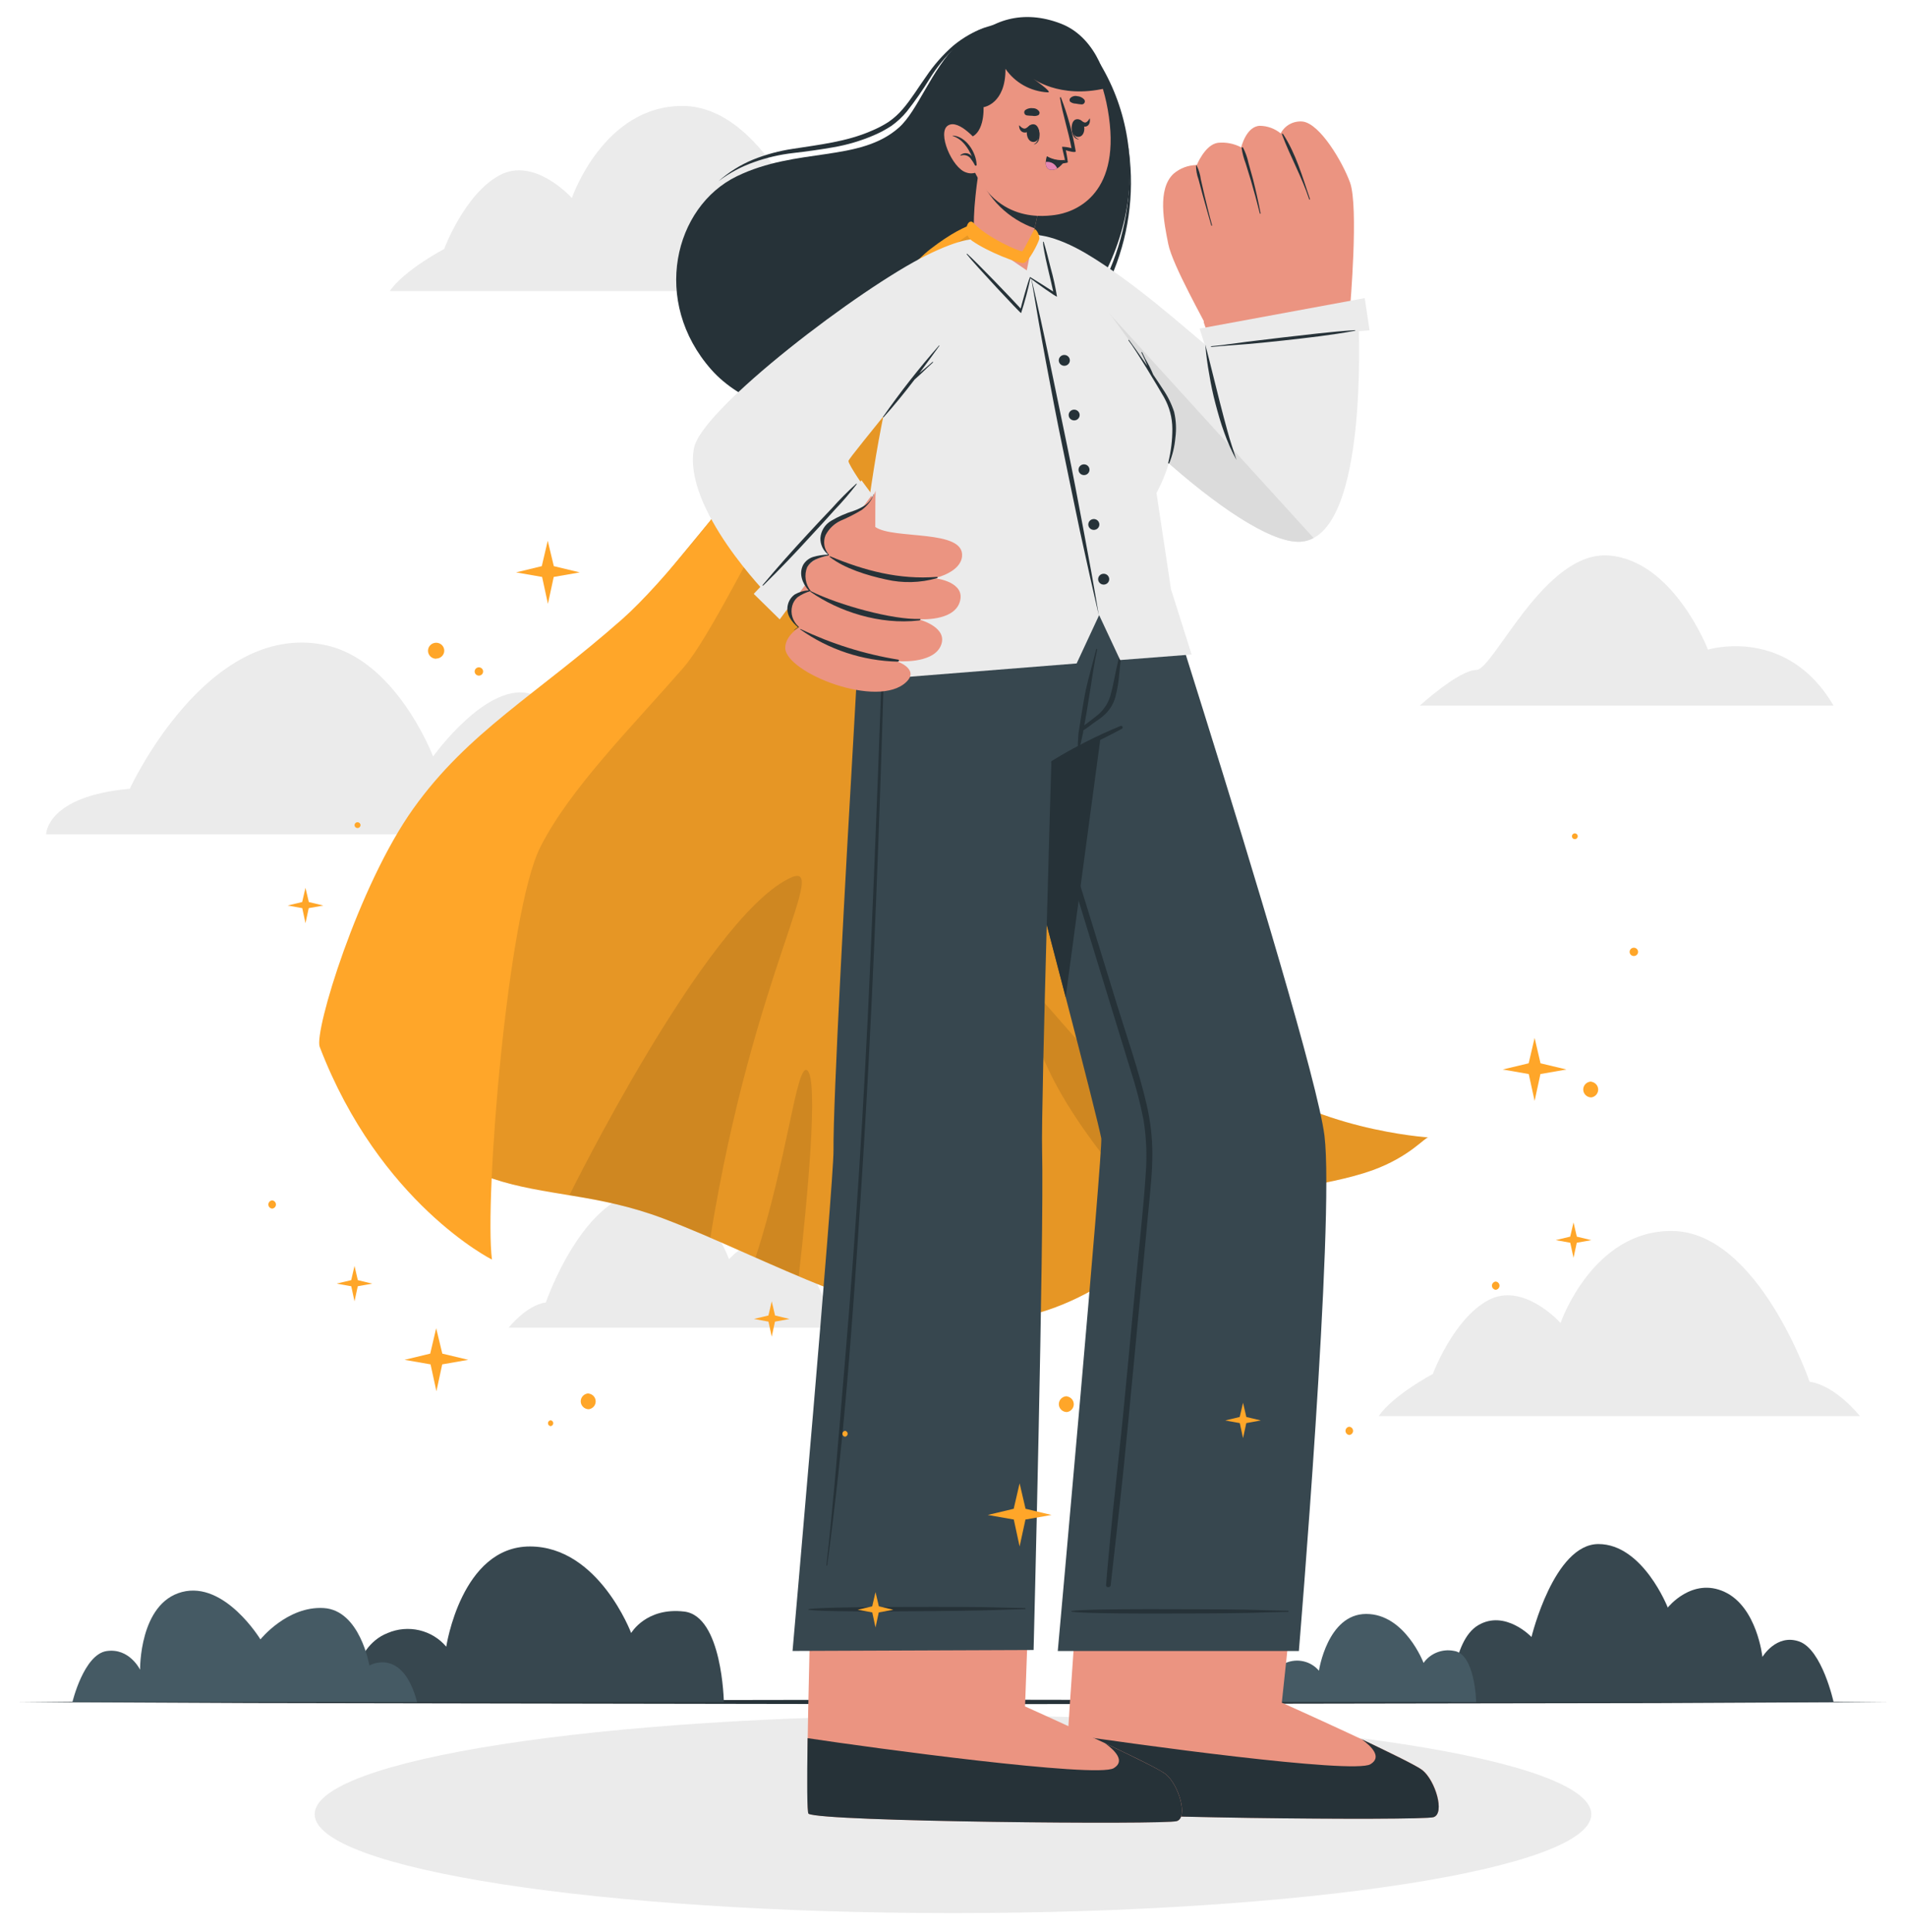 <svg width="448" height="454" viewBox="0 0 448 454" fill="none" xmlns="http://www.w3.org/2000/svg">
<g filter="url(#filter0_d_334_7)">
<path d="M324.062 328.698H437.159C437.159 328.698 431.532 321.527 425.338 320.628C425.338 320.628 413.32 285.458 393.087 285.212C374.328 284.976 366.801 306.832 366.801 306.832C366.801 306.832 358.061 297.028 349.801 301.48C341.542 305.933 336.789 318.798 336.789 318.798C336.789 318.798 327.448 323.764 324.062 328.698Z" fill="#EBEBEB"/>
<path d="M153.86 192.024H10.838C10.838 192.024 10.838 183.076 30.504 181.321C30.504 181.321 48.486 142.191 75.952 147.457C93.061 150.668 101.801 173.733 101.801 173.733C101.801 173.733 114.726 155.623 125.061 159.134C135.396 162.644 141.536 181.91 141.536 181.91C141.536 181.91 152.243 186.972 153.86 192.024Z" fill="#EBEBEB"/>
<path d="M430.965 161.778H333.731C333.731 161.778 342.908 153.409 346.983 153.409C351.058 153.409 362.967 125.314 378.175 126.512C393.382 127.711 401.456 148.625 401.456 148.625C401.456 148.625 419.941 142.952 430.965 161.778Z" fill="#EBEBEB"/>
<path d="M202.727 307.928H119.565C119.565 307.928 123.706 302.651 128.305 301.998C128.305 301.998 137.165 276.14 152.013 275.947C165.811 275.776 171.35 291.852 171.35 291.852C171.35 291.852 177.741 284.649 183.849 287.945C189.956 291.242 193.408 300.671 193.408 300.671C193.408 300.671 200.236 304.299 202.727 307.928Z" fill="#EBEBEB"/>
<path d="M91.619 64.381H204.716C204.716 64.381 199.09 57.211 192.895 56.311C192.895 56.311 180.878 21.142 160.655 20.895C141.886 20.66 134.413 42.526 134.413 42.526C134.413 42.526 125.673 32.722 117.413 37.175C109.154 41.627 104.402 54.492 104.402 54.492C104.402 54.492 95.006 59.447 91.619 64.381Z" fill="#EBEBEB"/>
<path d="M223.999 445.472C306.861 445.472 374.034 435.074 374.034 422.247C374.034 409.42 306.861 399.021 223.999 399.021C141.137 399.021 73.964 409.42 73.964 422.247C73.964 435.074 141.137 445.472 223.999 445.472Z" fill="#EBEBEB"/>
<path d="M4 395.864L59.008 395.607L114.005 395.511L224 395.329L333.995 395.511L388.992 395.607L444 395.864L388.992 396.131L333.995 396.217L224 396.399L114.005 396.217L59.008 396.121L4 395.864Z" fill="#263238"/>
<path d="M170.138 395.876H82.289C82.289 395.876 82.486 383.032 91.127 379.671C93.467 378.67 96.075 378.441 98.559 379.02C101.042 379.6 103.266 380.955 104.893 382.882C104.893 382.882 108.411 359.336 124.559 359.336C140.706 359.336 148.354 379.671 148.354 379.671C148.354 379.671 151.893 373.56 160.841 374.63C169.789 375.701 170.138 395.876 170.138 395.876Z" fill="#37474F"/>
<path d="M430.976 395.865C430.976 395.865 428.278 383.557 422.903 381.663C417.528 379.768 414.25 385.291 414.25 385.291C414.25 385.291 413.005 373.55 405.357 370.007C397.709 366.464 392.006 373.689 392.006 373.689C392.006 373.689 386.161 358.769 375.706 358.769C365.251 358.769 359.974 380.603 359.974 380.603C359.974 380.603 353.801 374.096 347.454 377.831C341.106 381.566 341.128 395.919 341.128 395.919L430.976 395.865Z" fill="#37474F"/>
<path d="M98.032 395.885H17.023C17.023 395.885 19.699 384.7 25.063 383.908C30.428 383.116 32.929 388.296 32.929 388.296C32.929 388.296 32.689 372.691 42.762 370.037C52.835 367.383 61.215 381.168 61.215 381.168C61.215 381.168 67.508 373.301 76.073 373.804C84.638 374.307 86.823 387.301 86.823 387.301C86.823 387.301 94.58 382.795 98.032 395.885Z" fill="#455A64"/>
<path d="M346.962 395.878H297.198C297.198 395.878 297.318 388.622 302.213 386.695C303.54 386.129 305.018 386.002 306.426 386.332C307.833 386.662 309.092 387.432 310.013 388.525C310.013 388.525 312.002 375.19 321.124 375.19C330.247 375.19 334.606 386.695 334.606 386.695C335.379 385.596 336.463 384.742 337.724 384.238C338.986 383.734 340.37 383.603 341.707 383.859C346.755 384.512 346.962 395.878 346.962 395.878Z" fill="#455A64"/>
<path d="M258.698 11.199C271.415 32.605 267.111 62.327 240.693 82.395C216.658 100.654 180.605 97.979 167.211 82.866C153.008 66.812 158.471 44.582 173.154 37.432C187.302 30.539 202.051 34.221 211.327 25.937C215.762 21.966 218.832 12.473 225.125 6.319C232.15 -0.531 250.515 -2.533 258.698 11.199Z" fill="#263238"/>
<path d="M184.254 94.413C194.145 97.488 204.672 98.047 214.844 96.039C225.056 93.99 234.648 89.665 242.878 83.399C251.25 77.27 257.786 69.049 261.801 59.596C265.622 50.114 266.755 39.796 265.078 29.735C266.274 39.758 264.838 49.915 260.905 59.243C258.896 63.85 256.261 68.17 253.071 72.086C249.866 75.98 246.177 79.468 242.092 82.468C238.045 85.52 233.684 88.149 229.08 90.313C219.808 94.616 209.643 96.752 199.385 96.553C194.268 96.483 189.182 95.764 184.254 94.413Z" fill="#263238"/>
<path d="M168.904 38.558C171.421 36.649 174.231 35.143 177.229 34.095C180.2 33.032 183.287 32.313 186.428 31.954C189.597 31.59 192.765 31.152 195.922 30.595C199.124 30.041 202.248 29.121 205.23 27.855C206.735 27.225 208.176 26.458 209.535 25.565C210.869 24.617 212.07 23.501 213.107 22.247C215.074 19.758 216.888 17.156 218.537 14.455C220.181 11.807 222.164 9.376 224.437 7.22C226.74 5.076 229.424 3.363 232.358 2.168C229.293 3.162 226.455 4.728 224 6.781C221.599 8.895 219.484 11.301 217.707 13.941C215.861 16.51 214.255 19.218 212.244 21.562C211.26 22.732 210.121 23.768 208.858 24.644C207.552 25.482 206.17 26.199 204.728 26.785C198.981 29.289 192.568 29.996 186.297 30.98C183.114 31.452 180 32.297 177.022 33.495C174.042 34.718 171.297 36.431 168.904 38.558Z" fill="#263238"/>
<path d="M79.635 235.906C76.729 230.298 124.887 169.184 167.036 118.227C167.041 118.219 167.043 118.21 167.043 118.2C167.043 118.191 167.041 118.182 167.036 118.173C186.068 95.183 202.499 71.594 214.932 58.419C222.831 50.038 230.063 48.005 232.183 48.005C239.197 48.005 257.748 52.639 254.743 89.639C252.471 117.617 246.637 147.114 253.334 178.003C260.031 208.892 277.315 237.265 294.904 249.788C312.494 262.31 338.506 263.434 335.775 263.209C334.934 263.134 331.405 267.758 322.578 270.958C311.652 274.875 294.74 275.935 286.918 279.617C270.902 287.109 257.911 304.351 233.734 306.374C208.268 308.515 180.813 291.7 155.816 282.25C125.498 270.744 104.653 284.273 79.635 235.906Z" fill="#FFA629"/>
<g opacity="0.1">
<path d="M79.635 235.906C76.729 230.298 124.887 169.184 167.036 118.227C167.041 118.219 167.043 118.21 167.043 118.2C167.043 118.191 167.041 118.182 167.036 118.173C186.068 95.183 202.499 71.594 214.932 58.419C222.831 50.038 230.063 48.005 232.183 48.005C239.197 48.005 257.748 52.639 254.743 89.639C252.471 117.617 246.637 147.114 253.334 178.003C260.031 208.892 277.315 237.265 294.904 249.788C312.494 262.31 338.506 263.434 335.775 263.209C334.934 263.134 331.405 267.758 322.578 270.958C311.652 274.875 294.74 275.935 286.918 279.617C270.902 287.109 257.911 304.351 233.734 306.374C208.268 308.515 180.813 291.7 155.816 282.25C125.498 270.744 104.653 284.273 79.635 235.906Z" fill="black"/>
</g>
<path opacity="0.1" d="M166.97 286.755C163.223 285.15 159.519 283.608 155.859 282.228C148.73 279.676 141.348 277.861 133.834 276.812C133.834 276.812 165.517 212.594 185.237 202.501C196.031 196.968 177.163 223.725 166.97 286.755Z" fill="black"/>
<path opacity="0.1" d="M301.744 275.717C295.888 276.788 290.491 277.944 286.962 279.603C282.932 281.597 279.084 283.924 275.458 286.56C255.793 264.768 243.524 248.222 241.295 230.273C239.864 218.756 264.806 265.132 301.744 275.717Z" fill="black"/>
<path opacity="0.1" d="M187.75 295.82C184.352 294.396 180.965 292.908 177.589 291.421C185.084 268.516 187.203 245.676 189.727 247.453C192.48 249.401 189.727 278.417 187.75 295.82Z" fill="black"/>
<path d="M115.634 291.934C115.634 291.934 89.238 278.715 75.145 241.951C73.768 238.365 84.224 204.084 97.137 185.996C110.051 167.908 126.089 159.238 146.148 141.557C166.206 123.876 204.947 65.106 218.734 54.478C228.206 47.179 232.227 48.056 232.227 48.056C232.227 48.056 220.078 55.687 214.878 62.002C194.338 87.004 170.478 141.686 160.547 152.977C148.409 166.891 133.868 181.393 126.985 195.05C119.272 210.398 113.82 277.848 115.634 291.934Z" fill="#FFA629"/>
<path d="M336.944 422.931C334.191 423.808 253.355 423.091 250.384 421.197C249.291 420.501 255.202 345.43 255.202 345.43L306.637 345.752L301.284 396.034C301.284 396.034 331.274 409.456 334.344 411.874C337.414 414.293 339.708 422.053 336.944 422.931Z" fill="#EB9481"/>
<path d="M336.944 422.938C334.19 423.816 253.355 423.098 250.383 421.204C250.023 420.99 249.826 413.369 250.984 403.448C265.668 405.674 318.065 412.899 322.107 410.501C324.926 408.831 322.38 406.306 320.031 404.614C326.75 407.825 333.021 410.854 334.322 411.892C337.348 414.301 339.697 422.071 336.944 422.938Z" fill="#263238"/>
<path d="M305.294 383.899H248.625C248.625 383.899 259.299 265.707 258.851 263.438C258.283 260.537 254.94 247.383 250.483 230.259C249.084 224.907 247.588 219.138 246.014 213.134C241.797 197.005 237.132 179.377 233.079 164.029C226.994 141.05 222.241 123.197 222.241 123.197H270.257C270.257 123.197 275.862 140.579 282.909 163.194C294.402 199.948 309.763 250.53 311.314 262.828C313.739 282.746 305.294 383.899 305.294 383.899Z" fill="#37474F"/>
<path d="M302.781 374.445C294.128 374.274 296.619 374.199 287.955 374.124C283.727 374.124 255.89 373.845 251.902 374.488C251.879 374.488 251.857 374.497 251.841 374.513C251.824 374.529 251.815 374.551 251.815 374.573C251.815 374.596 251.824 374.618 251.841 374.634C251.857 374.65 251.879 374.659 251.902 374.659C255.857 375.301 283.695 375.066 287.955 375.023C296.619 374.937 294.128 374.873 302.781 374.691C302.808 374.683 302.832 374.667 302.849 374.645C302.865 374.622 302.874 374.596 302.874 374.568C302.874 374.54 302.865 374.513 302.849 374.491C302.832 374.469 302.808 374.453 302.781 374.445Z" fill="#263238"/>
<path d="M269.514 255.525C267.657 247.498 264.882 239.631 262.456 231.754C257.547 215.756 252.609 199.763 247.642 183.772C245.166 175.781 242.671 167.786 240.158 159.787C238.891 155.763 237.634 151.728 236.345 147.703C235.056 143.679 233.647 139.858 232.511 135.93C232.041 134.314 231.79 135.202 232.38 137.257C233.581 141.399 234.761 145.541 235.996 149.673C238.428 157.85 240.883 166.023 243.359 174.193C248.276 190.462 253.232 206.716 258.228 222.956C260.719 231.104 263.218 239.246 265.723 247.38C266.988 251.24 268.013 255.172 268.793 259.153C269.457 263.337 269.626 267.582 269.296 271.804C268.749 280.292 267.744 288.768 266.947 297.245C266.149 305.722 265.341 314.231 264.532 322.718C262.937 339.618 262.085 345.055 260.534 361.966C260.337 364.106 260.14 366.247 259.976 368.388C259.922 369.105 261.069 369.051 261.069 368.388C262.937 351.68 263.625 346.372 265.231 329.632C266.837 312.893 268.411 296.325 270.006 279.671C270.399 275.497 270.858 271.301 270.858 267.106C270.851 263.208 270.4 259.324 269.514 255.525Z" fill="#263238"/>
<path d="M264.806 123.268C261.473 148.538 255.115 195.92 250.483 230.297C239.656 188.652 222.241 123.268 222.241 123.268H264.806Z" fill="#263238"/>
<path d="M276.604 423.855C273.851 424.733 193.016 424.016 190.044 422.122C188.952 421.426 191.311 346.355 191.311 346.355L242.747 346.687L240.934 396.916C240.934 396.916 270.934 410.391 273.982 412.81C277.03 415.229 279.357 422.978 276.604 423.855Z" fill="#EB9481"/>
<path d="M276.605 423.863C273.852 424.74 193.016 424.023 190.045 422.129C189.684 421.915 189.673 414.498 189.826 404.373C204.51 406.599 257.726 413.823 261.768 411.426C264.587 409.756 262.041 407.23 259.693 405.539C266.411 408.75 272.683 411.779 273.983 412.817C277.009 415.215 279.358 422.985 276.605 423.863Z" fill="#263238"/>
<path d="M268.707 123.268C268.707 123.268 267.614 145.744 262.337 163.607C261.922 165.084 261.463 166.529 260.972 167.888C256.152 169.796 251.519 172.128 247.129 174.856C247.129 174.856 246.572 192.976 246.037 213.173C245.425 235.745 244.791 260.94 244.944 266.281C245.425 286.263 242.945 383.66 242.945 383.66L186.287 383.885C186.287 383.885 195.978 273.644 195.912 266.334C195.803 254.561 198.654 202.555 200.861 164.656C202.15 141.313 203.243 123.268 203.243 123.268H268.707Z" fill="#37474F"/>
<path d="M240.957 373.81C232.304 373.671 234.795 373.585 226.131 373.542C221.903 373.542 194.066 373.403 190.078 374.056C189.991 374.056 189.991 374.217 190.078 374.227C194.033 374.859 221.87 374.505 226.131 374.441C234.784 374.324 232.293 374.27 240.946 374.056C240.973 374.049 240.998 374.034 241.016 374.013C241.034 373.991 241.044 373.965 241.045 373.937C241.046 373.909 241.039 373.882 241.023 373.859C241.007 373.836 240.984 373.819 240.957 373.81Z" fill="#263238"/>
<path d="M208.028 131.315C206.99 162.278 205.843 193.242 204.466 224.195C203.09 255.148 201.134 286.272 198.479 317.311C197.005 334.617 196.152 346.476 194.251 363.74C194.251 363.858 194.415 363.901 194.437 363.74C198.556 333.023 200.304 307.539 202.336 276.629C204.368 245.719 205.734 214.766 206.815 183.813C207.427 166.303 207.908 148.793 208.421 131.283C208.432 131.037 208.039 131.069 208.028 131.315Z" fill="#263238"/>
<path d="M263.331 166.584C257.699 168.889 252.282 171.668 247.14 174.89C246.932 175.018 247.085 175.328 247.304 175.221C252.766 172.621 258.349 170.116 263.691 167.226C263.778 167.179 263.843 167.101 263.87 167.007C263.898 166.914 263.887 166.814 263.839 166.729C263.791 166.643 263.711 166.58 263.615 166.553C263.52 166.526 263.418 166.537 263.331 166.584Z" fill="#263238"/>
<path d="M263.636 147.49C263.265 149.459 262.773 151.407 262.347 153.376C261.921 155.346 261.637 157.09 261.134 158.91C260.732 160.669 259.822 162.278 258.512 163.544C257.769 164.218 256.961 164.807 256.174 165.428C255.748 165.76 255.289 166.081 254.852 166.413C254.907 166.156 254.951 165.888 255.005 165.621L255.399 163.373C255.683 161.714 255.956 160.044 256.207 158.385C256.721 155.11 257.19 151.803 257.89 148.56C257.891 148.535 257.884 148.511 257.869 148.49C257.855 148.47 257.833 148.455 257.808 148.449C257.784 148.443 257.758 148.445 257.735 148.456C257.712 148.466 257.693 148.484 257.682 148.507C256.852 151.717 255.934 154.928 255.202 158.139C254.852 159.723 253.585 167.568 253.52 168.125C253.454 168.682 253.421 169.27 253.399 169.848C253.317 170.431 253.317 171.021 253.399 171.604C253.399 171.743 253.607 171.721 253.673 171.604C253.919 171.061 254.092 170.489 254.186 169.902C254.328 169.334 254.459 168.767 254.568 168.2C254.568 167.997 254.634 167.783 254.656 167.579C255.442 167.108 256.185 166.509 256.917 165.963C257.649 165.417 258.523 164.893 259.277 164.229C260.663 163.078 261.664 161.545 262.15 159.83C262.632 157.981 262.947 156.093 263.09 154.19C263.341 151.964 263.527 149.727 263.855 147.5C263.866 147.404 263.669 147.351 263.636 147.49Z" fill="#263238"/>
<path d="M241.863 66.558C257.737 91.463 297.45 127.982 308.124 121.143C321.234 112.794 317.345 72.819 317.203 65.969C317.115 61.174 281.15 67.146 283.007 71.952C284.1 74.863 285.017 78.663 284.285 78.31C281.991 77.239 277.14 71.106 255.345 56.583C243.207 48.523 231.353 50.064 241.863 66.558Z" fill="#EB9481"/>
<path d="M306.246 24.563C305.189 24.447 304.122 24.652 303.187 25.149C302.253 25.647 301.498 26.414 301.023 27.346C299.647 26.207 297.908 25.575 296.107 25.558C292.917 25.676 291.737 30.621 291.737 30.621C290.067 29.735 288.164 29.362 286.274 29.551C283.237 29.957 281.304 34.774 281.304 34.774C279.292 34.792 277.353 35.518 275.841 36.818C271.952 40.446 273.601 48.313 274.595 53.322C275.59 58.331 283.204 71.635 284.428 74.321L317.324 68.338C317.324 68.338 319.389 44.62 317.324 38.884C315.554 34.046 310.31 25.141 306.246 24.563Z" fill="#EB9481"/>
<path d="M301.568 27.47C304.638 32.179 306.124 37.52 307.905 42.765C307.913 42.789 307.912 42.815 307.901 42.838C307.889 42.861 307.869 42.879 307.845 42.888C307.82 42.896 307.793 42.895 307.769 42.884C307.746 42.873 307.728 42.853 307.719 42.829C306.004 37.584 303.25 32.747 301.328 27.588C301.312 27.557 301.309 27.52 301.32 27.487C301.332 27.454 301.356 27.427 301.388 27.411C301.42 27.396 301.457 27.393 301.49 27.404C301.524 27.415 301.552 27.439 301.568 27.47Z" fill="#263238"/>
<path d="M292.151 30.645C292.753 31.794 293.191 33.018 293.451 34.284C293.822 35.59 294.187 36.895 294.543 38.201C295.199 40.82 295.785 43.46 296.302 46.121C296.302 46.239 296.149 46.303 296.117 46.121C295.461 43.51 294.762 40.909 293.997 38.319C293.615 37.024 293.211 35.74 292.806 34.444C292.347 33.255 292.021 32.021 291.834 30.763C291.84 30.73 291.854 30.699 291.876 30.673C291.898 30.647 291.926 30.627 291.958 30.615C291.99 30.603 292.025 30.6 292.058 30.605C292.092 30.61 292.124 30.624 292.151 30.645Z" fill="#263238"/>
<path d="M281.259 34.874C281.778 35.906 282.114 37.017 282.253 38.16C282.526 39.358 282.799 40.568 283.083 41.767C283.662 44.164 284.23 46.562 284.897 48.938C284.897 48.963 284.887 48.988 284.868 49.006C284.85 49.024 284.825 49.034 284.799 49.034C284.772 49.034 284.747 49.024 284.729 49.006C284.711 48.988 284.7 48.963 284.7 48.938C284.023 46.529 283.313 44.121 282.657 41.713C282.329 40.525 282.013 39.337 281.707 38.138C281.315 37.082 281.119 35.966 281.128 34.842C281.137 34.832 281.149 34.824 281.162 34.82C281.175 34.816 281.19 34.816 281.203 34.819C281.217 34.822 281.229 34.829 281.239 34.839C281.249 34.849 281.255 34.861 281.259 34.874Z" fill="#263238"/>
<path d="M282.778 74.235L319.181 67.739C319.181 67.739 322.633 123.287 305.197 123.287C291.202 123.287 254.81 88.62 242.628 69.291C230.447 49.961 241.35 47.328 255.301 55.569C266.675 62.291 279.457 73.893 283.303 76.975L282.778 74.235Z" fill="#EBEBEB"/>
<path d="M283.171 76.979L321.911 73.597L320.775 66.041L281.958 73.201L283.171 76.979Z" fill="#EBEBEB"/>
<path d="M308.757 122.398C307.667 122.987 306.441 123.293 305.196 123.287C291.201 123.287 254.809 88.62 242.627 69.29C234.15 55.848 236.848 50.485 243.971 51.235L308.757 122.398Z" fill="#DBDBDB"/>
<path d="M283.302 76.973L284.187 80.388L285.039 83.791L286.743 90.598C287.322 92.857 287.912 95.115 288.535 97.362C288.852 98.486 289.169 99.61 289.54 100.723C289.911 101.836 290.261 102.939 290.633 104.073C289.497 102.013 288.536 99.865 287.759 97.651C286.94 95.436 286.306 93.167 285.705 90.898C285.104 88.629 284.613 86.317 284.241 84.005C283.806 81.678 283.492 79.331 283.302 76.973Z" fill="#263238"/>
<path d="M318.47 73.571C312.833 73.925 307.206 74.642 301.591 75.273C298.805 75.594 296.008 75.926 293.222 76.279C290.436 76.632 287.563 77.093 284.711 77.349C284.613 77.349 284.613 77.531 284.711 77.521C287.585 77.221 290.48 77.082 293.364 76.825C296.248 76.568 298.947 76.301 301.744 75.99C307.327 75.369 312.953 74.749 318.481 73.71C318.59 73.721 318.558 73.561 318.47 73.571Z" fill="#263238"/>
<path d="M280.09 149.779L275.239 134.452L271.83 111.826C271.83 111.826 279.03 99.143 274.638 90.163C272.453 85.615 253.148 57.38 245.14 51.815C237.602 46.592 226.829 52.414 222.842 56.62C207.546 72.846 204.182 112.757 199.145 156.158L253.061 151.877L258.348 140.521L263.287 151.074L280.09 149.779Z" fill="#EBEBEB"/>
<path d="M275.972 92.764C275.351 90.865 274.457 89.063 273.317 87.412C272.934 86.802 272.082 85.529 271.066 84.03C270.771 83.313 270.444 82.596 270.083 81.89C269.484 80.881 268.941 79.841 268.455 78.775C268.446 78.754 268.429 78.737 268.408 78.728C268.386 78.719 268.362 78.718 268.34 78.727C268.319 78.736 268.301 78.752 268.292 78.773C268.283 78.794 268.283 78.818 268.291 78.839C268.807 79.861 269.271 80.908 269.679 81.975C267.964 79.492 266.15 76.934 265.374 75.885C265.309 75.8 265.167 75.885 265.232 75.971C266.882 78.026 272.29 87.059 273.601 89.35C274.874 91.616 275.546 94.159 275.557 96.745C275.561 99.421 275.238 102.087 274.595 104.687C274.53 104.912 274.759 105.019 274.846 104.805C275.605 102.908 276.083 100.915 276.267 98.886C276.541 96.844 276.441 94.771 275.972 92.764Z" fill="#263238"/>
<path d="M228.698 63.958C223.825 71.332 199.866 100.819 199.025 103.559C198.184 106.298 205.482 112.474 205.438 113.609C205.274 118.2 196.884 149.217 192.677 146.338C187.127 142.549 160.82 115.3 163.3 102.456C165.78 89.613 216.713 56.433 224.907 53.394C233.101 50.354 233.505 56.69 228.698 63.958Z" fill="#EB9481"/>
<path d="M180.856 136.204L203.635 111.202C203.635 111.202 199.407 105.198 199.429 104.31C199.451 103.421 220.417 79.083 228.49 65.779C236.564 52.475 233.264 48.365 217.838 55.943C202.412 63.521 165.015 91.926 163.136 101.216C160.273 115.387 180.856 136.204 180.856 136.204Z" fill="#EBEBEB"/>
<path d="M177.164 135.526L183.271 141.52L204.99 112.226L202.489 108.844L177.164 135.526Z" fill="#EBEBEB"/>
<path d="M201.231 109.675C199.224 111.486 197.32 113.405 195.528 115.422C193.649 117.359 191.825 119.35 189.989 121.319C186.307 125.29 182.724 129.293 179.261 133.446C179.245 133.463 179.236 133.485 179.237 133.508C179.238 133.532 179.249 133.553 179.266 133.569C179.284 133.585 179.307 133.593 179.33 133.592C179.354 133.591 179.376 133.581 179.392 133.564C183.292 129.753 187.039 125.825 190.71 121.79C192.546 119.81 194.37 117.83 196.173 115.807C198.018 113.883 199.754 111.86 201.373 109.749C201.417 109.685 201.297 109.621 201.231 109.675Z" fill="#263238"/>
<path d="M219.183 81.035C218.276 81.827 217.369 82.609 216.451 83.358L216.123 83.636C217.719 81.496 219.285 79.355 220.821 77.214C220.821 77.214 220.767 77.107 220.734 77.15C216.014 82.502 211.607 88.112 207.536 93.954C207.531 93.971 207.532 93.988 207.537 94.005C207.543 94.022 207.553 94.036 207.568 94.047C207.582 94.057 207.599 94.063 207.617 94.064C207.635 94.064 207.652 94.06 207.667 94.05C210.235 91.203 212.649 88.217 214.976 85.167C215.555 84.674 216.069 84.161 216.659 83.636C217.522 82.791 218.407 81.967 219.303 81.153C219.39 81.078 219.259 80.971 219.183 81.035Z" fill="#263238"/>
<path d="M213.074 156.18C216.155 153.151 210.736 151.331 210.736 151.331C210.736 151.331 219.17 152.102 221.104 147.778C223.038 143.454 216.341 141.634 215.871 141.484C216.319 141.484 224.087 142.03 225.573 137.482C227.113 132.751 220.11 131.895 219.673 131.841C220.11 131.745 225.802 130.396 226.13 126.693C226.687 120.271 210.048 122.818 205.733 119.811C205.733 119.811 205.733 111.548 205.82 111.302C205.82 111.302 204.629 114.759 201.909 116.108C198.533 117.788 195.43 118.987 194.327 120.945C193.797 121.809 193.565 122.816 193.665 123.819C193.766 124.821 194.193 125.765 194.884 126.511C194.884 126.511 190.273 126.864 188.984 130.407C188.329 132.237 190.721 134.881 190.721 134.881C190.721 134.881 187.04 135.32 186.1 138.541C185.335 141.11 187.848 143.368 187.848 143.368C187.848 143.368 184.516 145.391 184.57 148.27C184.745 154.06 206.443 162.719 213.074 156.18Z" fill="#EB9481"/>
<path d="M188.154 143.778C188.078 143.778 188.023 143.831 188.089 143.874C194.771 148.628 202.775 151.272 211.032 151.452C211.294 151.452 211.414 151.034 211.119 150.981C203.148 149.683 195.412 147.257 188.154 143.778Z" fill="#263238"/>
<path d="M190.558 134.881C190.471 134.881 190.406 134.978 190.482 135.031C197.135 139.676 206.793 142.855 215.981 141.774C216.298 141.774 216.549 141.399 216.178 141.41C210.016 141.667 197.299 138.231 190.558 134.881Z" fill="#263238"/>
<path d="M220.242 131.533C211.392 132.239 203.199 130.088 195.114 126.695C195.016 126.695 194.961 126.802 195.037 126.866C198.534 129.585 203.92 131.212 208.224 132.143C212.19 133.061 216.331 132.954 220.242 131.832C220.428 131.79 220.438 131.522 220.242 131.533Z" fill="#263238"/>
<path d="M187.576 143.375C185.98 142.048 184.669 140.228 185.183 138.088C185.406 137.116 185.98 136.257 186.8 135.669C187.798 135.095 188.922 134.765 190.077 134.705C188.592 133.089 187.718 130.788 188.777 128.722C189.292 127.831 190.13 127.162 191.126 126.849C192.279 126.512 193.474 126.329 194.677 126.304C194.081 125.84 193.604 125.246 193.284 124.57C192.963 123.893 192.808 123.153 192.831 122.408C192.89 121.589 193.148 120.795 193.583 120.093C194.018 119.392 194.618 118.802 195.332 118.373C197.009 117.385 198.799 116.595 200.664 116.018C201.615 115.684 202.521 115.239 203.362 114.691C204.256 114.054 204.937 113.171 205.318 112.154C205.394 111.972 205.416 112.154 205.318 112.304C205.061 112.993 204.692 113.636 204.225 114.209C203.734 114.81 203.169 115.349 202.543 115.815C200.937 116.782 199.261 117.633 197.528 118.362C196.027 119.08 194.806 120.261 194.054 121.723C193.735 122.485 193.639 123.319 193.776 124.132C193.913 124.944 194.278 125.704 194.83 126.325C194.83 126.325 194.83 126.496 194.732 126.507C193.671 126.7 192.639 127.024 191.662 127.47C190.85 127.855 190.176 128.47 189.728 129.236C189.352 130.163 189.231 131.17 189.379 132.156C189.527 133.143 189.937 134.074 190.569 134.855C189.443 135.161 188.381 135.661 187.434 136.332C186.841 136.868 186.416 137.559 186.21 138.323C185.973 139.203 185.991 140.131 186.261 141.002C186.531 141.874 187.043 142.654 187.739 143.257C187.747 143.278 187.747 143.3 187.739 143.321C187.747 143.342 187.747 143.365 187.739 143.385C187.739 143.385 186.647 144.07 186.647 144.092C186.647 144.113 186.647 144.092 186.647 144.028C186.942 143.791 187.252 143.573 187.576 143.375Z" fill="#263238"/>
<path d="M228.927 51.707C229.244 52.96 238.672 60.794 244.517 60.462C246.418 60.345 243.02 50.38 243.02 50.38L243.184 49.631L245.467 39.057L232.74 31.243L230.893 30.173C230.893 30.173 230.467 33.106 229.965 36.766C229.965 36.937 229.91 37.109 229.888 37.291C229.866 37.473 229.823 37.687 229.801 37.879C229.724 38.425 229.637 38.95 229.571 39.538C229.506 40.127 229.462 40.373 229.418 40.823C229.375 41.272 229.32 41.711 229.276 42.15C228.93 45.324 228.813 48.517 228.927 51.707Z" fill="#EB9481"/>
<path d="M229.966 36.798C231.087 39.75 232.85 42.428 235.132 44.646C237.415 46.863 240.163 48.568 243.185 49.642L245.469 39.067L232.741 31.243L230.894 30.173C230.894 30.173 230.468 33.138 229.966 36.798Z" fill="#263238"/>
<path d="M260.654 23.483C263.308 42.277 252.121 45.959 247.98 46.505C244.233 47.018 231.374 48.26 226.753 29.84C222.131 11.42 230.216 4.271 238.77 2.676C247.325 1.081 257.999 4.688 260.654 23.483Z" fill="#EB9481"/>
<path d="M254.175 20.527C253.731 20.493 253.289 20.432 252.853 20.345C252.379 20.342 251.919 20.188 251.542 19.906C251.447 19.789 251.396 19.644 251.396 19.494C251.396 19.344 251.447 19.199 251.542 19.082C251.747 18.863 252.008 18.701 252.298 18.615C252.588 18.528 252.897 18.519 253.192 18.59C253.813 18.631 254.395 18.902 254.819 19.35C254.915 19.459 254.975 19.595 254.99 19.738C255.006 19.882 254.977 20.027 254.908 20.154C254.838 20.281 254.731 20.385 254.6 20.451C254.469 20.518 254.321 20.544 254.175 20.527Z" fill="#263238"/>
<path d="M241.349 23.114C241.797 23.189 242.234 23.178 242.682 23.21C243.146 23.308 243.629 23.255 244.059 23.06C244.183 22.973 244.274 22.848 244.317 22.705C244.361 22.561 244.354 22.408 244.299 22.268C244.147 22.01 243.927 21.795 243.662 21.646C243.397 21.498 243.097 21.421 242.792 21.423C242.175 21.335 241.548 21.476 241.033 21.819C240.918 21.904 240.831 22.021 240.783 22.154C240.735 22.287 240.727 22.43 240.76 22.568C240.794 22.705 240.867 22.83 240.972 22.927C241.077 23.024 241.208 23.089 241.349 23.114Z" fill="#263238"/>
<path d="M244.157 26.442C244.157 26.442 244.059 26.506 244.059 26.56C244.222 27.844 244.19 29.342 243.042 29.878C243.042 29.878 243.042 29.953 243.042 29.942C244.485 29.621 244.517 27.63 244.157 26.442Z" fill="#263238"/>
<path d="M242.856 25.194C240.726 25.194 240.944 29.389 242.922 29.357C244.899 29.325 244.637 25.172 242.856 25.194Z" fill="#263238"/>
<path d="M242.038 25.459C241.677 25.705 241.328 26.144 240.891 26.208C240.454 26.272 239.962 25.876 239.601 25.47H239.525C239.525 26.262 239.918 27.064 240.792 27.139C241.666 27.214 242.125 26.476 242.289 25.662C242.322 25.566 242.18 25.352 242.038 25.459Z" fill="#263238"/>
<path d="M251.957 25.427C251.957 25.427 252.056 25.427 252.066 25.534C252.066 26.829 252.318 28.306 253.53 28.681V28.756C252.056 28.617 251.761 26.658 251.957 25.427Z" fill="#263238"/>
<path d="M253.072 24.013C255.18 23.767 255.541 27.92 253.574 28.155C251.608 28.391 251.313 24.227 253.072 24.013Z" fill="#263238"/>
<path d="M253.979 24.235C254.328 24.427 254.7 24.802 255.071 24.791C255.443 24.781 255.836 24.31 256.098 23.85H256.164C256.262 24.642 256.066 25.487 255.29 25.712C254.514 25.937 254.012 25.262 253.76 24.492C253.739 24.395 253.837 24.16 253.979 24.235Z" fill="#263238"/>
<path d="M250.526 31.301C250.526 31.301 250.92 33.206 250.985 34.116C250.985 34.201 250.767 34.255 250.45 34.298C249.666 34.491 248.842 34.467 248.07 34.229C247.299 33.991 246.61 33.548 246.08 32.949C246.071 32.931 246.068 32.911 246.072 32.891C246.075 32.872 246.085 32.854 246.099 32.839C246.113 32.825 246.132 32.816 246.152 32.813C246.172 32.809 246.193 32.812 246.211 32.821C247.445 33.537 248.881 33.845 250.308 33.698C250.363 33.441 249.521 30.487 249.663 30.487C250.404 30.497 251.14 30.609 251.848 30.819C251.138 26.816 249.784 22.963 249.139 18.971C249.139 18.832 249.325 18.778 249.368 18.896C250.952 22.986 252.115 27.22 252.843 31.536C252.854 31.997 250.909 31.429 250.526 31.301Z" fill="#263238"/>
<path d="M250.33 33.579C249.905 34.388 249.272 35.074 248.494 35.57C248.065 35.826 247.565 35.946 247.063 35.912C245.97 35.827 245.763 34.842 245.807 34.05C245.833 33.6 245.914 33.155 246.047 32.723C247.343 33.452 248.845 33.753 250.33 33.579Z" fill="#263238"/>
<path d="M248.494 35.571C248.065 35.827 247.565 35.947 247.063 35.913C245.97 35.828 245.763 34.843 245.807 34.051C246.364 33.969 246.933 34.075 247.422 34.351C247.91 34.627 248.288 35.057 248.494 35.571Z" fill="#E587B4"/>
<path d="M226.982 28.496C231.592 28.304 231.177 21.186 231.177 21.186C231.177 21.186 236.388 20.458 236.334 12.174C237.438 13.782 238.907 15.117 240.626 16.076C242.346 17.034 244.268 17.589 246.243 17.697C247.761 17.836 242.528 14.283 242.528 14.283C242.528 14.283 248.832 19.324 259.91 16.734C260.697 16.541 258.403 5.078 249.422 1.578C240.442 -1.922 232.663 0.711 227.572 6.405C227.572 6.405 221.301 9.616 220.886 15.631C220.47 21.646 225.19 28.56 226.982 28.496Z" fill="#263238"/>
<path d="M230.03 29.572C230.03 29.572 225.496 23.867 222.841 25.473C220.187 27.078 223.792 35.501 227.069 36.507C227.48 36.665 227.92 36.74 228.361 36.728C228.802 36.715 229.236 36.615 229.637 36.435C230.038 36.254 230.398 35.995 230.694 35.675C230.991 35.354 231.218 34.979 231.363 34.57L230.03 29.572Z" fill="#EB9481"/>
<path d="M223.934 27.853C223.934 27.853 223.879 27.928 223.934 27.939C226.239 28.72 227.528 30.711 228.468 32.798C228.326 32.583 228.139 32.401 227.918 32.265C227.698 32.128 227.45 32.04 227.191 32.006C226.932 31.973 226.669 31.994 226.42 32.07C226.171 32.146 225.941 32.274 225.748 32.445C225.693 32.445 225.748 32.573 225.813 32.563C226.203 32.417 226.629 32.394 227.033 32.498C227.437 32.601 227.797 32.826 228.064 33.14C228.488 33.669 228.854 34.239 229.156 34.842C229.276 35.035 229.637 34.906 229.549 34.682C229.462 31.813 227.037 27.982 223.934 27.853Z" fill="#263238"/>
<path d="M242.333 61.042C243.884 67.625 245.326 74.239 246.703 80.843C248.079 87.447 249.445 94.093 250.821 100.708C252.198 107.322 253.454 113.979 254.7 120.626L256.546 130.59C257.125 133.929 257.737 137.247 258.283 140.587C257.497 137.301 256.776 133.994 256.022 130.697L253.837 120.786C252.427 114.172 251.095 107.536 249.718 100.922C248.341 94.307 247.085 87.65 245.839 81.003C244.594 74.357 243.447 67.689 242.333 61.042Z" fill="#263238"/>
<path d="M251.433 80.384C251.49 80.631 251.471 80.888 251.379 81.124C251.286 81.359 251.124 81.563 250.913 81.708C250.702 81.853 250.452 81.934 250.195 81.94C249.937 81.945 249.683 81.876 249.466 81.74C249.249 81.604 249.077 81.408 248.974 81.177C248.871 80.945 248.84 80.689 248.886 80.44C248.932 80.192 249.052 79.962 249.231 79.781C249.41 79.599 249.641 79.474 249.893 79.421C250.227 79.351 250.576 79.413 250.865 79.593C251.153 79.773 251.357 80.058 251.433 80.384Z" fill="#263238"/>
<path d="M253.738 93.236C253.793 93.48 253.773 93.735 253.68 93.968C253.587 94.201 253.425 94.401 253.216 94.544C253.006 94.687 252.758 94.766 252.503 94.77C252.248 94.775 251.997 94.705 251.782 94.57C251.567 94.435 251.398 94.24 251.297 94.011C251.195 93.782 251.165 93.528 251.211 93.282C251.256 93.036 251.376 92.808 251.553 92.629C251.731 92.449 251.959 92.325 252.209 92.273C252.542 92.203 252.89 92.265 253.176 92.445C253.463 92.626 253.665 92.91 253.738 93.236Z" fill="#263238"/>
<path d="M256.055 106.099C256.107 106.343 256.084 106.597 255.99 106.828C255.895 107.059 255.733 107.258 255.523 107.399C255.314 107.54 255.066 107.618 254.812 107.621C254.557 107.625 254.308 107.555 254.094 107.42C253.88 107.284 253.712 107.09 253.611 106.862C253.509 106.633 253.479 106.381 253.524 106.135C253.569 105.89 253.687 105.663 253.863 105.484C254.04 105.304 254.266 105.179 254.514 105.125C254.681 105.089 254.853 105.086 255.021 105.115C255.189 105.145 255.349 105.207 255.492 105.297C255.635 105.388 255.759 105.505 255.856 105.643C255.952 105.781 256.02 105.936 256.055 106.099Z" fill="#263238"/>
<path d="M258.371 118.951C258.425 119.198 258.405 119.454 258.31 119.689C258.216 119.924 258.053 120.126 257.841 120.27C257.63 120.413 257.379 120.492 257.122 120.496C256.865 120.501 256.612 120.43 256.395 120.293C256.179 120.156 256.009 119.96 255.907 119.728C255.805 119.497 255.775 119.241 255.822 118.993C255.868 118.745 255.989 118.516 256.168 118.335C256.348 118.154 256.578 118.03 256.83 117.977C257.166 117.907 257.517 117.97 257.805 118.153C258.094 118.335 258.297 118.622 258.371 118.951Z" fill="#263238"/>
<path d="M260.686 131.803C260.741 132.049 260.72 132.306 260.626 132.541C260.532 132.775 260.369 132.977 260.157 133.121C259.946 133.265 259.695 133.344 259.438 133.348C259.18 133.352 258.928 133.282 258.711 133.145C258.495 133.008 258.325 132.811 258.223 132.58C258.121 132.348 258.091 132.092 258.138 131.844C258.184 131.596 258.305 131.367 258.484 131.187C258.664 131.006 258.894 130.881 259.146 130.829C259.482 130.759 259.833 130.822 260.121 131.004C260.41 131.187 260.613 131.474 260.686 131.803Z" fill="#263238"/>
<path d="M243.13 50.664L241.338 59.526L228.883 51.028L226.556 54.924C226.556 54.924 239.972 69.598 239.896 68.838L241.993 61.099L247.948 65.113L245.162 52.783L243.13 50.664Z" fill="#EBEBEB"/>
<path d="M246.943 58.901C246.418 56.889 245.938 54.834 245.315 52.843C245.315 52.768 245.173 52.758 245.162 52.843C245.162 54.898 247.205 62.615 247.555 64.499C247.303 64.328 242.092 61.01 242.092 61.085C241.557 62.348 240.005 67.988 239.907 68.491C237.777 66.158 229.747 57.788 227.354 55.648C227.341 55.632 227.322 55.622 227.302 55.62C227.281 55.618 227.261 55.624 227.245 55.637C227.229 55.65 227.219 55.668 227.217 55.688C227.215 55.708 227.221 55.728 227.234 55.744C229.2 58.259 239.885 69.658 240.005 69.561C240.88 66.875 241.609 64.146 242.19 61.384C243.119 62.144 248.483 65.987 248.44 65.666C248.068 63.386 247.568 61.127 246.943 58.901Z" fill="#263238"/>
<path d="M228.861 48.405C227.496 46.854 225.988 50.835 228.501 52.59C232.226 55.191 239.371 57.942 240.584 57.792C241.797 57.642 244.025 53.115 244.266 52.216C244.506 51.317 243.457 49.636 243.173 49.872C242.889 50.107 240.715 54.752 240.289 55.02C239.863 55.287 231.811 51.723 228.861 48.405Z" fill="#FFA629"/>
<path d="M241.054 350.481L247.15 351.936L241.032 353.007L239.655 359.332L238.29 353.007L232.172 351.936L238.268 350.481L239.655 344.509L241.054 350.481ZM102.523 308.054L101.124 314.027L95.083 315.482L101.201 316.552L102.577 322.867L103.943 316.552L110.061 315.482L103.965 314.027L102.523 308.054ZM362.094 245.817L360.706 239.855L359.308 245.817L353.211 247.272L359.329 248.342L360.706 254.657L362.072 248.342L368.19 247.272L362.094 245.817ZM128.743 123.054L127.345 129.015L121.303 130.481L127.421 131.552L128.787 137.866L130.152 131.552L136.27 130.481L130.174 129.015L128.743 123.054ZM369.85 283.202L369.075 286.541L365.666 287.355L369.086 287.976L369.85 291.518L370.615 287.976L374.035 287.365L370.626 286.541L369.85 283.202ZM181.391 301.74L180.616 305.068L177.207 305.882L180.627 306.513L181.391 310.045L182.156 306.513L185.576 305.892L182.178 305.068L181.391 301.74ZM292.173 325.575L291.386 328.914L287.988 329.728L291.408 330.349L292.173 333.881L292.937 330.349L296.357 329.728L292.948 328.914L292.173 325.575ZM205.787 370.057L205.012 373.396L201.603 374.209L205.023 374.83L205.787 378.362L206.552 374.83L209.972 374.209L206.574 373.396L205.787 370.057ZM83.327 293.423L82.551 296.763L79.143 297.576L82.562 298.197L83.327 301.74L84.092 298.197L87.511 297.587L84.103 296.763L83.327 293.423ZM71.801 204.589L71.025 207.928L67.617 208.742L71.047 209.362L71.801 212.905L72.566 209.362L75.996 208.752L72.588 207.928L71.801 204.589ZM317.147 331.205C316.903 331.23 316.677 331.343 316.513 331.522C316.348 331.701 316.257 331.933 316.257 332.173C316.257 332.414 316.348 332.646 316.513 332.825C316.677 333.004 316.903 333.117 317.147 333.142C317.392 333.117 317.618 333.004 317.782 332.825C317.947 332.646 318.038 332.414 318.038 332.173C318.038 331.933 317.947 331.701 317.782 331.522C317.618 331.343 317.392 331.23 317.147 331.205ZM384.031 218.663C383.768 218.663 383.515 218.766 383.328 218.948C383.142 219.131 383.037 219.379 383.037 219.637C383.037 219.895 383.142 220.143 383.328 220.326C383.515 220.508 383.768 220.611 384.031 220.611C384.295 220.611 384.548 220.508 384.734 220.326C384.921 220.143 385.025 219.895 385.025 219.637C385.025 219.379 384.921 219.131 384.734 218.948C384.548 218.766 384.295 218.663 384.031 218.663ZM112.563 152.786C112.299 152.786 112.046 152.889 111.86 153.072C111.673 153.254 111.569 153.502 111.569 153.76C111.569 154.019 111.673 154.266 111.86 154.449C112.046 154.632 112.299 154.734 112.563 154.734C112.827 154.734 113.079 154.632 113.266 154.449C113.452 154.266 113.557 154.019 113.557 153.76C113.557 153.502 113.452 153.254 113.266 153.072C113.079 152.889 112.827 152.786 112.563 152.786ZM351.562 297.094C351.317 297.12 351.091 297.233 350.927 297.411C350.763 297.59 350.672 297.822 350.672 298.063C350.672 298.304 350.763 298.536 350.927 298.715C351.091 298.894 351.317 299.007 351.562 299.032C351.806 299.007 352.032 298.894 352.196 298.715C352.361 298.536 352.452 298.304 352.452 298.063C352.452 297.822 352.361 297.59 352.196 297.411C352.032 297.233 351.806 297.12 351.562 297.094ZM63.968 278.022C63.723 278.047 63.497 278.16 63.333 278.339C63.169 278.518 63.078 278.75 63.078 278.99C63.078 279.231 63.169 279.463 63.333 279.642C63.497 279.821 63.723 279.934 63.968 279.959C64.212 279.934 64.438 279.821 64.603 279.642C64.767 279.463 64.858 279.231 64.858 278.99C64.858 278.75 64.767 278.518 64.603 278.339C64.438 278.16 64.212 278.047 63.968 278.022ZM84.037 190.546C84.223 190.546 84.401 190.474 84.532 190.346C84.663 190.217 84.737 190.043 84.737 189.861C84.737 189.68 84.663 189.506 84.532 189.377C84.401 189.249 84.223 189.176 84.037 189.176C83.852 189.176 83.674 189.249 83.543 189.377C83.412 189.506 83.338 189.68 83.338 189.861C83.338 190.043 83.412 190.217 83.543 190.346C83.674 190.474 83.852 190.546 84.037 190.546ZM198.62 332.168C198.449 332.189 198.291 332.271 198.176 332.398C198.061 332.525 197.998 332.689 197.998 332.858C197.998 333.028 198.061 333.192 198.176 333.319C198.291 333.446 198.449 333.528 198.62 333.549C198.792 333.528 198.95 333.446 199.065 333.319C199.179 333.192 199.243 333.028 199.243 332.858C199.243 332.689 199.179 332.525 199.065 332.398C198.95 332.271 198.792 332.189 198.62 332.168ZM370.145 193.158C370.331 193.158 370.509 193.086 370.64 192.957C370.771 192.829 370.845 192.655 370.845 192.473C370.845 192.291 370.771 192.117 370.64 191.989C370.509 191.86 370.331 191.788 370.145 191.788C369.96 191.795 369.785 191.874 369.659 192.008C369.533 192.141 369.466 192.318 369.473 192.5C369.481 192.681 369.561 192.853 369.698 192.976C369.834 193.1 370.015 193.165 370.2 193.158H370.145ZM129.42 329.685C129.249 329.706 129.091 329.788 128.976 329.915C128.861 330.042 128.798 330.206 128.798 330.375C128.798 330.545 128.861 330.709 128.976 330.836C129.091 330.963 129.249 331.045 129.42 331.066C129.592 331.045 129.75 330.963 129.865 330.836C129.979 330.709 130.043 330.545 130.043 330.375C130.043 330.206 129.979 330.042 129.865 329.915C129.75 329.788 129.592 329.706 129.42 329.685ZM250.777 324.034C250.273 324.034 249.789 324.23 249.433 324.579C249.076 324.929 248.876 325.402 248.876 325.896C248.876 326.39 249.076 326.864 249.433 327.213C249.789 327.562 250.273 327.758 250.777 327.758C251.226 327.691 251.636 327.468 251.932 327.131C252.228 326.793 252.391 326.363 252.391 325.918C252.391 325.472 252.228 325.042 251.932 324.704C251.636 324.367 251.226 324.144 250.777 324.077V324.034ZM138.401 323.37C137.897 323.37 137.413 323.566 137.057 323.916C136.7 324.265 136.5 324.739 136.5 325.233C136.5 325.726 136.7 326.2 137.057 326.549C137.413 326.899 137.897 327.095 138.401 327.095C138.85 327.028 139.26 326.805 139.556 326.467C139.852 326.13 140.014 325.699 140.014 325.254C140.014 324.809 139.852 324.378 139.556 324.041C139.26 323.703 138.85 323.48 138.401 323.413V323.37ZM102.523 150.731C103.027 150.731 103.51 150.535 103.867 150.186C104.223 149.837 104.424 149.363 104.424 148.869C104.424 148.375 104.223 147.902 103.867 147.552C103.51 147.203 103.027 147.007 102.523 147.007C102.013 147.007 101.524 147.205 101.163 147.559C100.802 147.912 100.6 148.391 100.6 148.891C100.6 149.39 100.802 149.869 101.163 150.223C101.524 150.576 102.013 150.774 102.523 150.774V150.731ZM374.035 250.108C373.531 250.108 373.047 250.305 372.691 250.654C372.334 251.003 372.134 251.477 372.134 251.971C372.134 252.465 372.334 252.938 372.691 253.288C373.047 253.637 373.531 253.833 374.035 253.833C374.484 253.766 374.894 253.543 375.19 253.205C375.486 252.868 375.648 252.437 375.648 251.992C375.648 251.547 375.486 251.117 375.19 250.779C374.894 250.441 374.484 250.219 374.035 250.151V250.108Z" fill="#FFA629"/>
</g>
<defs>
<filter id="filter0_d_334_7" x="0" y="-0" width="448" height="453.472" filterUnits="userSpaceOnUse" color-interpolation-filters="sRGB">
<feFlood flood-opacity="0" result="BackgroundImageFix"/>
<feColorMatrix in="SourceAlpha" type="matrix" values="0 0 0 0 0 0 0 0 0 0 0 0 0 0 0 0 0 0 127 0" result="hardAlpha"/>
<feOffset dy="4"/>
<feGaussianBlur stdDeviation="2"/>
<feComposite in2="hardAlpha" operator="out"/>
<feColorMatrix type="matrix" values="0 0 0 0 0 0 0 0 0 0 0 0 0 0 0 0 0 0 0.25 0"/>
<feBlend mode="normal" in2="BackgroundImageFix" result="effect1_dropShadow_334_7"/>
<feBlend mode="normal" in="SourceGraphic" in2="effect1_dropShadow_334_7" result="shape"/>
</filter>
</defs>
</svg>
